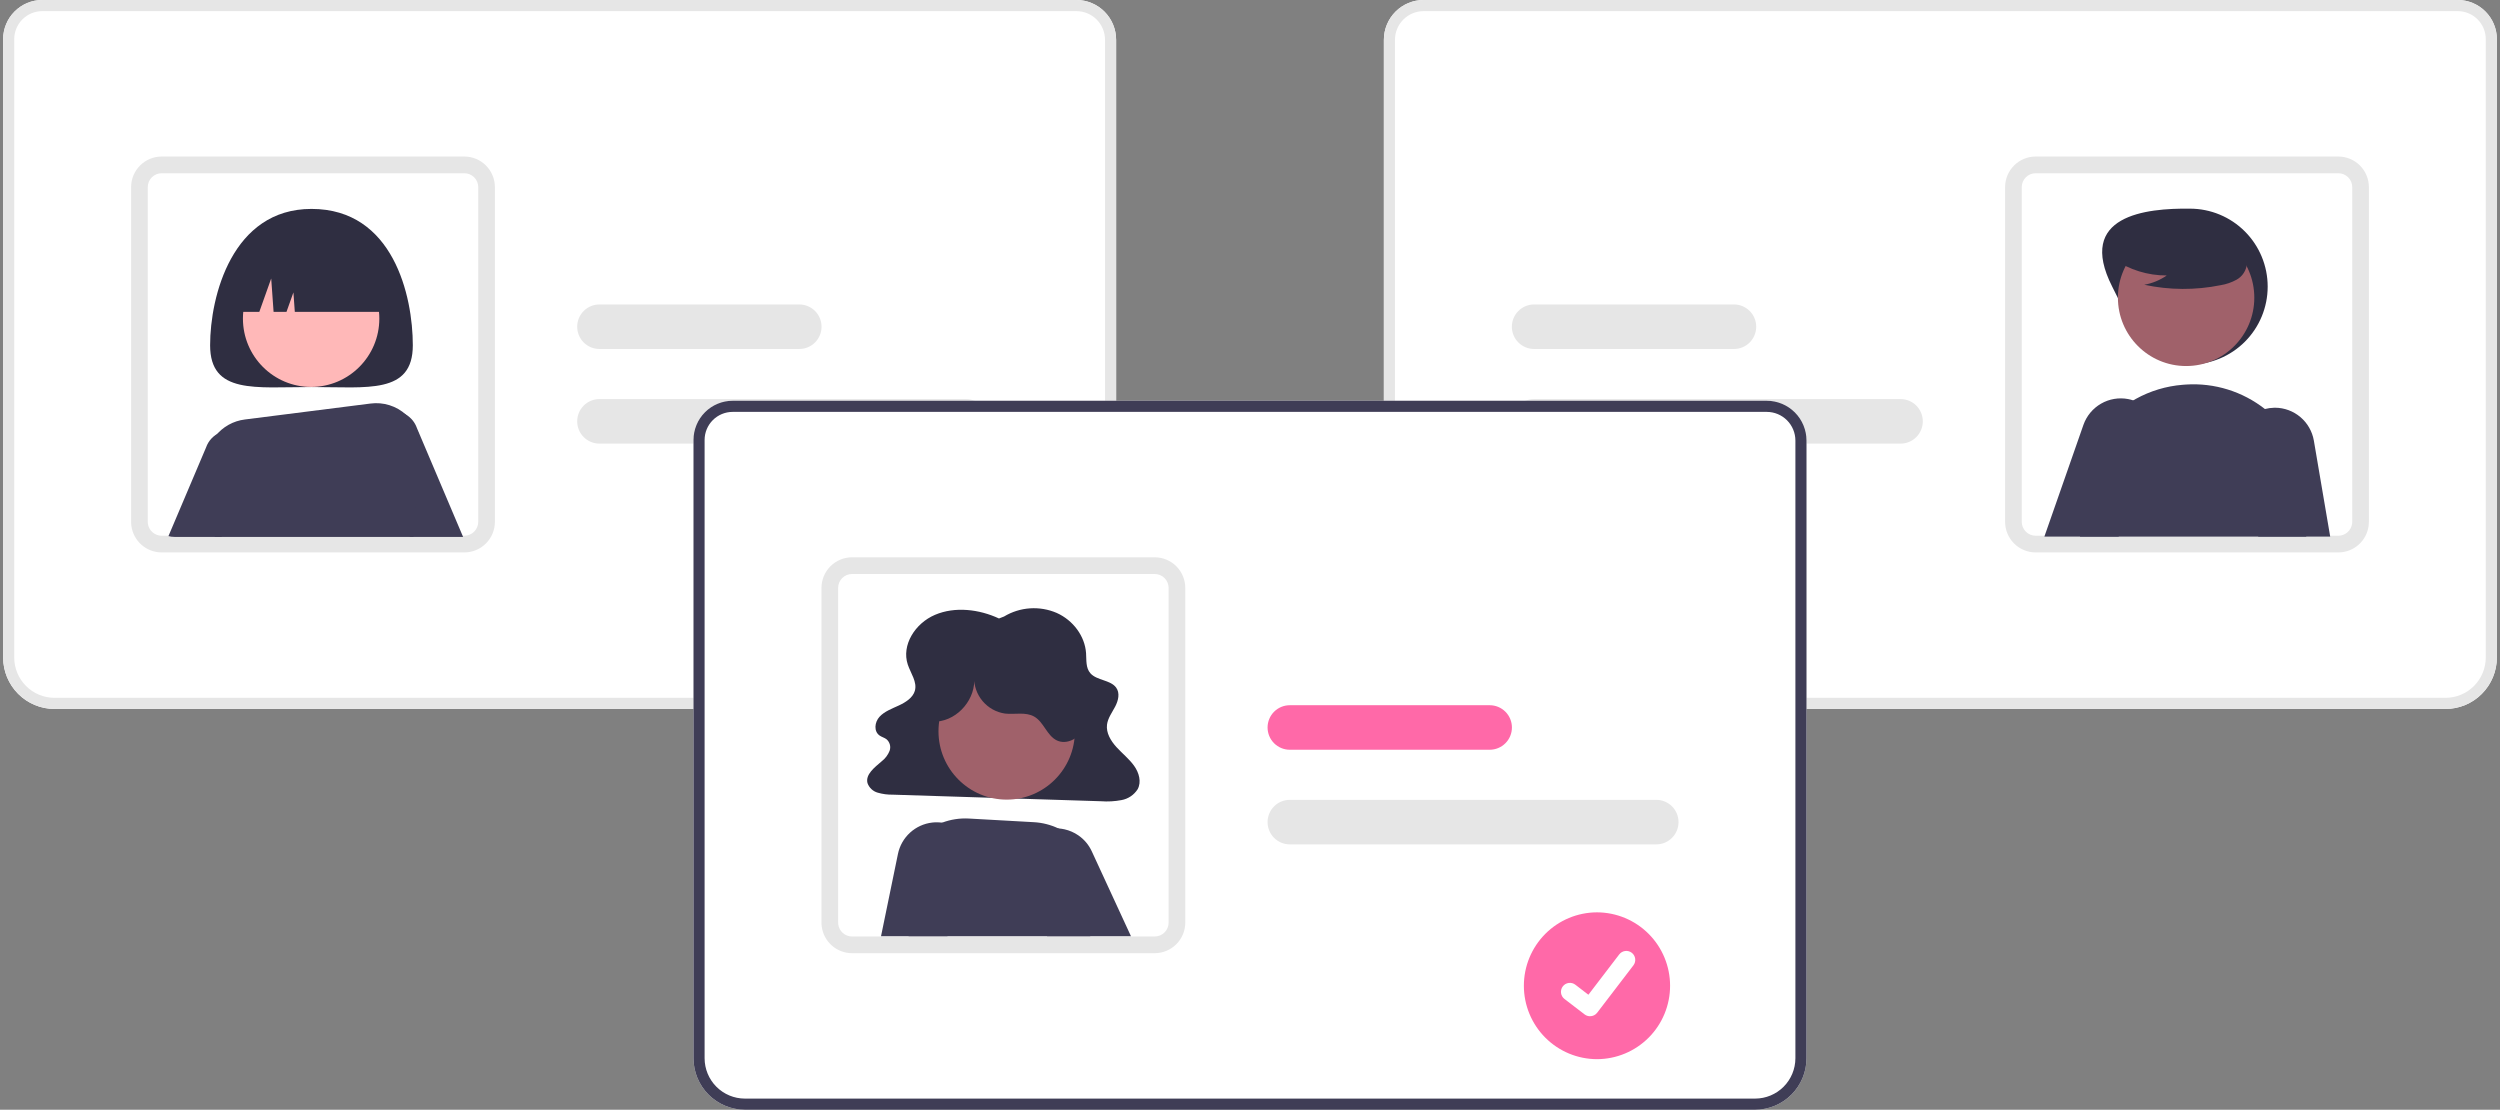  <svg xmlns="http://www.w3.org/2000/svg" width="401" height="178" viewBox="0 0 401 178" fill="none">
    <rect x="0" y="0" width="401" height="178" fill="#808080" stroke="none"/>
    <g clip-path="url(#clip0_18499_45996)">
        <path
            d="M170.788 113.718H8.74C6.555 113.715 4.461 112.845 2.916 111.296C1.371 109.748 0.502 107.649 0.5 105.459V6.289C0.502 4.622 1.163 3.023 2.34 1.844C3.516 0.665 5.111 0.002 6.775 0H172.66C174.348 0.002 175.967 0.675 177.161 1.871C178.354 3.068 179.026 4.69 179.028 6.382V105.459C179.025 107.649 178.156 109.748 176.612 111.296C175.067 112.845 172.973 113.715 170.788 113.718Z"
            fill="white" />
        <path
            d="M170.788 113.718H8.74C6.555 113.715 4.461 112.845 2.916 111.296C1.371 109.748 0.502 107.649 0.5 105.459V6.289C0.502 4.622 1.163 3.023 2.34 1.844C3.516 0.665 5.111 0.002 6.775 0H172.66C174.348 0.002 175.967 0.675 177.161 1.871C178.354 3.068 179.026 4.69 179.028 6.382V105.459C179.025 107.649 178.156 109.748 176.612 111.296C175.067 112.845 172.973 113.715 170.788 113.718ZM6.775 1.786C5.583 1.787 4.441 2.262 3.599 3.106C2.757 3.95 2.283 5.095 2.282 6.289V105.459C2.283 107.175 2.965 108.821 4.175 110.034C5.386 111.248 7.027 111.93 8.74 111.932H170.788C172.5 111.93 174.142 111.248 175.352 110.034C176.563 108.821 177.244 107.175 177.246 105.459V6.382C177.245 5.164 176.761 3.995 175.901 3.133C175.042 2.272 173.876 1.787 172.66 1.786H6.775Z"
            fill="#E6E6E6" />
        <path
            d="M74.484 88.609H25.928C24.74 88.608 23.593 88.174 22.7 87.389C21.806 86.604 21.228 85.521 21.071 84.34C21.041 84.128 21.027 83.913 21.029 83.699V30.019C21.03 28.717 21.547 27.469 22.465 26.548C23.384 25.628 24.629 25.11 25.928 25.108H74.484C75.782 25.11 77.028 25.628 77.946 26.548C78.865 27.469 79.381 28.717 79.383 30.019V83.699C79.381 85.001 78.865 86.249 77.946 87.169C77.028 88.09 75.782 88.608 74.484 88.609ZM25.928 27.787C25.337 27.788 24.771 28.023 24.354 28.441C23.936 28.86 23.701 29.427 23.701 30.019V83.699C23.7 83.791 23.706 83.882 23.718 83.973C23.786 84.513 24.048 85.009 24.454 85.37C24.861 85.73 25.385 85.93 25.928 85.931H74.484C75.074 85.93 75.64 85.695 76.058 85.276C76.475 84.858 76.71 84.291 76.711 83.699V30.019C76.71 29.427 76.475 28.86 76.058 28.441C75.64 28.023 75.074 27.788 74.484 27.787H25.928Z"
            fill="#E6E6E6" />
        <path
            d="M154.936 71.155H96.145C95.2 71.155 94.294 70.779 93.626 70.109C92.957 69.439 92.582 68.531 92.582 67.584C92.582 66.636 92.957 65.728 93.626 65.058C94.294 64.389 95.2 64.013 96.145 64.013H154.936C155.881 64.013 156.787 64.389 157.456 65.058C158.124 65.728 158.499 66.636 158.499 67.584C158.499 68.531 158.124 69.439 157.456 70.109C156.787 70.779 155.881 71.155 154.936 71.155Z"
            fill="#E6E6E6" />
        <path
            d="M128.213 55.977H96.145C95.2 55.977 94.294 55.601 93.626 54.931C92.957 54.261 92.582 53.353 92.582 52.406C92.582 51.459 92.957 50.55 93.626 49.881C94.294 49.211 95.2 48.835 96.145 48.835H128.213C129.158 48.835 130.064 49.211 130.732 49.881C131.401 50.55 131.776 51.459 131.776 52.406C131.776 53.353 131.401 54.261 130.732 54.931C130.064 55.601 129.158 55.977 128.213 55.977Z"
            fill="#E6E6E6" />
        <path
            d="M66.216 55.383C66.216 63.273 58.937 62.08 49.959 62.08C40.981 62.08 33.703 63.273 33.703 55.383C33.703 47.494 37.258 33.51 49.959 33.51C63.098 33.51 66.216 47.494 66.216 55.383Z"
            fill="#2F2E41" />
        <path
            d="M66.873 68.661C66.56 67.754 65.934 66.988 65.109 66.501C64.95 66.403 64.783 66.318 64.611 66.246C63.887 65.945 63.092 65.861 62.321 66.005C61.551 66.15 60.839 66.516 60.273 67.059C59.707 67.602 59.312 68.299 59.134 69.064C58.957 69.829 59.006 70.629 59.275 71.367L65.751 86.12H74.28L66.873 68.661Z"
            fill="#3F3D56" />
        <path
            d="M38.613 69.465C38.102 69.217 37.543 69.08 36.975 69.064C36.407 69.047 35.841 69.152 35.316 69.37C34.791 69.587 34.318 69.914 33.927 70.328C33.537 70.743 33.238 71.235 33.051 71.773L27.02 85.991C27.329 86.077 27.648 86.121 27.969 86.12H35.536L40.649 74.478C40.99 73.538 40.97 72.505 40.594 71.579C40.218 70.652 39.512 69.899 38.613 69.465Z"
            fill="#3F3D56" />
        <path
            d="M49.905 62.066C55.946 62.066 60.844 57.158 60.844 51.102C60.844 45.047 55.946 40.138 49.905 40.138C43.863 40.138 38.966 45.047 38.966 51.102C38.966 57.158 43.863 62.066 49.905 62.066Z"
            fill="#FFB8B8" />
        <path
            d="M65.301 66.675C65.239 66.617 65.176 66.554 65.109 66.501C64.347 65.812 63.444 65.296 62.464 64.99C61.484 64.684 60.449 64.595 59.431 64.728L39.273 67.286C37.426 67.515 35.741 68.456 34.575 69.91C33.41 71.363 32.855 73.215 33.028 75.072C33.304 78.188 33.75 82.12 34.462 86.12H66.308L67.479 72.478C67.573 71.409 67.426 70.332 67.049 69.328C66.672 68.323 66.075 67.417 65.301 66.675Z"
            fill="#3F3D56" />
        <path
            d="M37.266 50.027H41.592L43.501 44.67L43.883 50.027H45.951L47.064 46.902L47.287 50.027H62.653C62.653 46.949 61.433 43.996 59.261 41.82C57.089 39.643 54.144 38.42 51.073 38.42H48.846C45.774 38.42 42.829 39.643 40.657 41.82C38.486 43.996 37.266 46.949 37.266 50.027Z"
            fill="#2F2E41" />
        <path
            d="M221.972 105.459V6.382C221.974 4.69 222.646 3.068 223.839 1.871C225.033 0.675 226.652 0.002 228.34 0H394.225C395.889 0.002 397.484 0.665 398.66 1.844C399.837 3.023 400.498 4.622 400.5 6.289V105.459C400.498 107.649 399.629 109.748 398.084 111.296C396.539 112.845 394.445 113.715 392.26 113.718H230.212C228.027 113.715 225.933 112.845 224.388 111.296C222.844 109.748 221.975 107.649 221.972 105.459Z"
            fill="white" />
        <path
            d="M221.972 105.459V6.382C221.974 4.69 222.646 3.068 223.839 1.871C225.033 0.675 226.652 0.002 228.34 0H394.225C395.889 0.002 397.484 0.665 398.66 1.844C399.837 3.023 400.498 4.622 400.5 6.289V105.459C400.498 107.649 399.629 109.748 398.084 111.296C396.539 112.845 394.445 113.715 392.26 113.718H230.212C228.027 113.715 225.933 112.845 224.388 111.296C222.844 109.748 221.975 107.649 221.972 105.459ZM228.34 1.786C227.124 1.787 225.958 2.272 225.099 3.133C224.239 3.995 223.755 5.164 223.754 6.382V105.459C223.756 107.175 224.437 108.821 225.648 110.034C226.858 111.248 228.5 111.93 230.212 111.932H392.26C393.973 111.93 395.614 111.248 396.825 110.034C398.035 108.821 398.717 107.175 398.718 105.459V6.289C398.717 5.095 398.243 3.95 397.401 3.106C396.559 2.262 395.417 1.787 394.225 1.786H228.34Z"
            fill="#E6E6E6" />
        <path
            d="M321.617 83.699V30.019C321.619 28.717 322.135 27.469 323.054 26.548C323.972 25.628 325.217 25.11 326.516 25.108H375.072C376.371 25.11 377.616 25.628 378.535 26.548C379.453 27.469 379.97 28.717 379.972 30.019V83.699C379.973 83.913 379.959 84.128 379.929 84.34C379.772 85.521 379.194 86.604 378.3 87.389C377.407 88.174 376.26 88.608 375.072 88.609H326.516C325.217 88.608 323.972 88.09 323.054 87.169C322.135 86.249 321.619 85.001 321.617 83.699ZM326.516 27.787C325.926 27.788 325.36 28.023 324.942 28.441C324.525 28.86 324.29 29.427 324.289 30.019V83.699C324.29 84.291 324.525 84.858 324.942 85.276C325.36 85.695 325.926 85.93 326.516 85.931H375.072C375.615 85.93 376.139 85.73 376.545 85.37C376.952 85.009 377.214 84.513 377.282 83.973C377.295 83.882 377.3 83.791 377.299 83.699V30.019C377.299 29.427 377.064 28.86 376.646 28.441C376.229 28.023 375.663 27.788 375.072 27.787H326.516Z"
            fill="#E6E6E6" />
        <path
            d="M242.501 67.584C242.502 66.637 242.878 65.729 243.546 65.06C244.214 64.39 245.119 64.013 246.064 64.013H304.855C305.8 64.013 306.706 64.389 307.374 65.058C308.043 65.728 308.418 66.636 308.418 67.584C308.418 68.531 308.043 69.439 307.374 70.109C306.706 70.779 305.8 71.155 304.855 71.155H246.064C245.119 71.154 244.214 70.777 243.546 70.108C242.878 69.438 242.502 68.531 242.501 67.584Z"
            fill="#E6E6E6" />
        <path
            d="M242.501 52.406C242.502 51.459 242.878 50.551 243.546 49.882C244.214 49.212 245.119 48.836 246.064 48.835H278.132C279.077 48.835 279.983 49.211 280.651 49.881C281.319 50.55 281.695 51.459 281.695 52.406C281.695 53.353 281.319 54.261 280.651 54.931C279.983 55.601 279.077 55.977 278.132 55.977H246.064C245.119 55.976 244.214 55.599 243.546 54.93C242.878 54.261 242.502 53.353 242.501 52.406Z"
            fill="#E6E6E6" />
        <path
            d="M338.795 45.969C341.917 52.122 344.378 58.468 351.265 58.468C354.573 58.468 357.745 57.151 360.084 54.807C362.422 52.463 363.736 49.284 363.736 45.969C363.736 42.654 362.422 39.474 360.084 37.13C357.745 34.786 354.573 33.469 351.265 33.469C344.266 33.382 332.983 34.516 338.795 45.969Z"
            fill="#2F2E41" />
        <path
            d="M350.652 58.712C356.693 58.712 361.591 53.803 361.591 47.747C361.591 41.692 356.693 36.783 350.652 36.783C344.61 36.783 339.713 41.692 339.713 47.747C339.713 53.803 344.61 58.712 350.652 58.712Z"
            fill="#A0616A" />
        <path
            d="M365.586 67.733C364.881 66.963 364.114 66.252 363.293 65.608C359.702 62.787 355.201 61.389 350.648 61.68C350.466 61.688 350.283 61.702 350.1 61.72C347.464 61.931 344.902 62.703 342.586 63.983C340.27 65.264 338.252 67.025 336.668 69.148C335.059 71.303 333.927 73.778 333.35 76.407C332.772 79.037 332.761 81.759 333.318 84.393C333.439 84.951 333.545 85.513 333.648 86.076H369.911L370.33 83.263C370.748 80.484 370.54 77.646 369.719 74.958C368.898 72.27 367.486 69.801 365.586 67.733Z"
            fill="#3F3D56" />
        <path
            d="M371.141 70.666C370.885 69.199 370.124 67.868 368.99 66.906C367.857 65.943 366.422 65.41 364.936 65.398C364.878 65.398 364.816 65.403 364.758 65.403C364.263 65.414 363.772 65.483 363.293 65.608C362.488 65.822 361.733 66.194 361.072 66.701C360.411 67.209 359.856 67.842 359.44 68.565C359.023 69.288 358.754 70.087 358.646 70.914C358.538 71.742 358.595 72.583 358.812 73.389L362.237 86.076H373.764L371.141 70.666Z"
            fill="#3F3D56" />
        <path
            d="M345.776 67.34C345.341 66.485 344.718 65.74 343.954 65.162C343.413 64.752 342.808 64.435 342.164 64.224C341.9 64.134 341.631 64.062 341.358 64.01C339.868 63.727 338.327 63.988 337.012 64.744C335.697 65.5 334.695 66.703 334.187 68.135L327.916 86.076H339.817L345.887 72.88C346.292 72.009 346.492 71.057 346.473 70.097C346.454 69.137 346.215 68.194 345.776 67.34Z"
            fill="#3F3D56" />
        <path
            d="M339.044 41.551C341.543 43.278 344.51 44.197 347.546 44.185C346.463 44.937 345.231 45.446 343.933 45.675C347.969 46.543 352.141 46.566 356.187 45.744C357.086 45.599 357.954 45.301 358.752 44.861C359.15 44.638 359.497 44.334 359.769 43.968C360.042 43.603 360.235 43.184 360.336 42.738C360.605 41.199 359.408 39.8 358.164 38.858C356.26 37.437 354.064 36.457 351.736 35.991C349.408 35.525 347.005 35.583 344.703 36.161C343.199 36.551 341.692 37.209 340.716 38.42C339.739 39.63 339.45 41.496 340.38 42.742L339.044 41.551Z"
            fill="#2F2E41" />
        <path
            d="M281.524 178H119.476C117.291 177.998 115.197 177.127 113.652 175.578C112.108 174.03 111.239 171.931 111.236 169.742V70.571C111.238 68.904 111.9 67.305 113.076 66.126C114.252 64.947 115.847 64.284 117.511 64.282H283.396C285.084 64.284 286.703 64.957 287.897 66.154C289.09 67.35 289.762 68.972 289.764 70.665V169.742C289.761 171.931 288.892 174.03 287.348 175.578C285.803 177.127 283.709 177.998 281.524 178Z"
            fill="white" />
        <path
            d="M281.524 178H119.476C117.291 177.998 115.197 177.127 113.652 175.578C112.108 174.03 111.239 171.931 111.236 169.742V70.571C111.238 68.904 111.9 67.305 113.076 66.126C114.252 64.947 115.847 64.284 117.511 64.282H200.453H283.396C285.084 64.284 286.703 64.957 287.897 66.154C289.09 67.35 289.762 68.972 289.764 70.665V169.742C289.761 171.931 288.892 174.03 287.348 175.578C285.803 177.127 283.709 177.998 281.524 178ZM117.511 66.068C116.319 66.069 115.177 66.544 114.335 67.388C113.493 68.233 113.019 69.377 113.018 70.571V169.742C113.02 171.458 113.701 173.103 114.911 174.316C116.122 175.53 117.764 176.212 119.476 176.214H281.524C283.236 176.212 284.878 175.53 286.089 174.316C287.299 173.103 287.98 171.458 287.982 169.742V70.665C287.981 69.446 287.497 68.277 286.638 67.416C285.778 66.554 284.612 66.069 283.396 66.068H117.511Z"
            fill="#3F3D56" />
        <path
            d="M185.22 152.892H136.664C135.476 152.89 134.329 152.456 133.436 151.671C132.543 150.886 131.964 149.803 131.807 148.623C131.777 148.41 131.763 148.196 131.765 147.981V94.301C131.766 92.999 132.283 91.751 133.201 90.83C134.12 89.91 135.365 89.392 136.664 89.391H185.22C186.519 89.392 187.764 89.91 188.682 90.83C189.601 91.751 190.118 92.999 190.119 94.301V147.981C190.118 149.283 189.601 150.531 188.682 151.452C187.764 152.372 186.519 152.89 185.22 152.892ZM136.664 92.069C136.073 92.07 135.507 92.305 135.09 92.724C134.672 93.142 134.438 93.709 134.437 94.301V147.981C134.436 148.073 134.442 148.165 134.454 148.255C134.522 148.795 134.784 149.292 135.191 149.652C135.597 150.012 136.121 150.212 136.664 150.213H185.22C185.81 150.212 186.376 149.977 186.794 149.559C187.211 149.14 187.446 148.573 187.447 147.981V94.301C187.446 93.709 187.211 93.142 186.794 92.724C186.376 92.305 185.81 92.07 185.22 92.069H136.664Z"
            fill="#E6E6E6" />
        <path
            d="M160.237 99.204C157.076 97.73 153.195 97.247 149.979 98.617C146.762 99.986 144.57 103.497 145.61 106.603C146.081 108.012 147.155 109.397 146.737 110.82C146.415 111.915 145.291 112.637 144.188 113.152C143.085 113.666 141.878 114.098 141.08 114.965C140.282 115.832 140.116 117.324 141.112 117.996C141.441 118.218 141.851 118.323 142.17 118.556C142.441 118.777 142.637 119.078 142.73 119.415C142.823 119.753 142.808 120.112 142.688 120.441C142.423 121.103 141.984 121.682 141.419 122.115C140.287 123.093 138.792 124.213 139.143 125.601C139.273 125.972 139.491 126.306 139.778 126.575C140.064 126.844 140.411 127.039 140.79 127.145C141.575 127.372 142.389 127.48 143.207 127.465L176.595 128.519C177.698 128.602 178.806 128.54 179.892 128.334C180.42 128.238 180.922 128.033 181.368 127.733C181.813 127.433 182.192 127.044 182.481 126.591C183.12 125.405 182.701 123.944 181.911 122.836C181.121 121.728 180.004 120.854 179.081 119.837C178.157 118.82 177.402 117.551 177.564 116.236C177.695 115.184 178.387 114.274 178.884 113.318C179.381 112.362 179.67 111.167 179.026 110.287C178.119 109.048 175.941 109.16 174.91 108.005C174.131 107.133 174.281 105.879 174.204 104.755C174.018 102.051 172.15 99.498 169.492 98.312C168.14 97.73 166.669 97.479 165.202 97.579C163.734 97.68 162.311 98.128 161.05 98.888L160.237 99.204Z"
            fill="#2F2E41" />
        <path
            d="M161.472 128.259C167.514 128.259 172.411 123.351 172.411 117.295C172.411 111.24 167.514 106.331 161.472 106.331C155.431 106.331 150.533 111.24 150.533 117.295C150.533 123.351 155.431 128.259 161.472 128.259Z"
            fill="#A0616A" />
        <path
            d="M175.834 142.419C175.823 140.497 175.292 138.614 174.298 136.971C173.303 135.328 171.882 133.986 170.187 133.089C170.049 133.013 169.906 132.946 169.764 132.879C168.533 132.294 167.2 131.955 165.84 131.879L155.427 131.294C153.956 131.21 152.484 131.437 151.106 131.96C150.771 132.085 150.442 132.228 150.122 132.388C149.116 132.885 148.195 133.541 147.396 134.33C146.344 135.371 145.521 136.622 144.979 138.001C144.438 139.38 144.19 140.858 144.252 142.338L144.439 146.762L145.749 150.168H174.863C175.224 149.73 175.538 149.254 175.799 148.749C176.292 147.768 176.552 146.686 176.558 145.588C176.565 144.49 176.317 143.405 175.834 142.419Z"
            fill="#3F3D56" />
        <path
            d="M175.122 136.553C174.647 135.52 173.902 134.635 172.966 133.991C172.291 133.527 171.533 133.197 170.734 133.018C170.415 132.947 170.09 132.901 169.764 132.879C169.121 132.835 168.475 132.891 167.848 133.044C166.914 133.277 166.044 133.72 165.305 134.34C164.566 134.959 163.977 135.739 163.583 136.62C163.188 137.501 162.999 138.46 163.029 139.426C163.059 140.391 163.307 141.336 163.755 142.191L167.759 149.789L167.96 150.168H181.406L175.122 136.553Z"
            fill="#3F3D56" />
        <path
            d="M153.115 132.594C152.485 132.272 151.806 132.058 151.106 131.96C150.585 131.885 150.057 131.878 149.534 131.937C148.204 132.088 146.955 132.657 145.966 133.562C144.977 134.467 144.299 135.663 144.029 136.977L141.317 150.168H151.926L153.908 149.356L156.375 139.865C156.734 138.462 156.607 136.979 156.015 135.658C155.423 134.336 154.4 133.256 153.115 132.594Z"
            fill="#3F3D56" />
        <path
            d="M150.281 115.737C153.736 115.458 156.604 111.999 156.245 108.545C156.204 109.969 156.687 111.358 157.602 112.448C158.517 113.538 159.8 114.254 161.207 114.457C162.791 114.632 164.529 114.152 165.908 114.953C167.436 115.841 167.925 117.996 169.516 118.762C171.054 119.503 173.007 118.493 173.767 116.962C174.526 115.431 174.34 113.591 173.836 111.958C173.118 109.628 171.811 107.524 170.041 105.85C168.272 104.177 166.1 102.991 163.738 102.408C161.375 101.825 158.902 101.864 156.56 102.523C154.217 103.181 152.085 104.436 150.369 106.165C148.917 107.63 147.763 109.496 147.576 111.553C147.389 113.609 148.341 115.841 150.184 116.764L150.281 115.737Z"
            fill="#2F2E41" />
        <path
            d="M265.672 135.437H206.881C205.936 135.437 205.03 135.061 204.362 134.391C203.694 133.721 203.318 132.813 203.318 131.866C203.318 130.919 203.694 130.01 204.362 129.341C205.03 128.671 205.936 128.295 206.881 128.295H265.672C266.617 128.295 267.524 128.671 268.192 129.341C268.86 130.01 269.235 130.919 269.235 131.866C269.235 132.813 268.86 133.721 268.192 134.391C267.524 135.061 266.617 135.437 265.672 135.437Z"
            fill="#E6E6E6" />
        <path
            d="M238.949 120.259H206.881C205.936 120.259 205.03 119.883 204.362 119.213C203.694 118.544 203.318 117.635 203.318 116.688C203.318 115.741 203.694 114.833 204.362 114.163C205.03 113.493 205.936 113.117 206.881 113.117H238.949C239.894 113.117 240.8 113.493 241.469 114.163C242.137 114.833 242.512 115.741 242.512 116.688C242.512 117.635 242.137 118.544 241.469 119.213C240.8 119.883 239.894 120.259 238.949 120.259Z"
            fill="#FF69A8" />
        <path
            d="M256.156 146.34C253.044 146.346 250.061 147.589 247.862 149.796C245.664 152.004 244.429 154.996 244.429 158.115C244.429 161.234 245.664 164.226 247.862 166.434C250.061 168.641 253.043 169.885 256.156 169.89C259.268 169.885 262.25 168.641 264.449 166.434C266.648 164.226 267.882 161.234 267.882 158.115C267.882 154.996 266.648 152.004 264.449 149.797C262.25 147.589 259.268 146.346 256.156 146.34Z"
            fill="#FF69A8" />
        <path
            d="M255.041 163.006C254.732 163.006 254.431 162.906 254.183 162.72L254.168 162.708L250.937 160.231C250.635 159.999 250.438 159.656 250.389 159.278C250.339 158.9 250.441 158.517 250.673 158.215C250.904 157.912 251.246 157.714 251.623 157.664C252 157.614 252.382 157.716 252.684 157.947L254.777 159.556L259.722 153.089C259.836 152.939 259.979 152.814 260.143 152.719C260.306 152.625 260.486 152.563 260.673 152.539C260.86 152.514 261.05 152.526 261.232 152.575C261.414 152.624 261.584 152.708 261.734 152.823L261.734 152.823L261.704 152.866L261.735 152.823C262.037 153.056 262.234 153.399 262.284 153.777C262.334 154.155 262.232 154.538 262.001 154.84L256.184 162.443C256.05 162.618 255.877 162.76 255.679 162.857C255.481 162.954 255.263 163.004 255.042 163.004L255.041 163.006Z"
            fill="white" />
    </g>
    <defs>
        <clipPath id="clip0_18499_45996">
            <rect width="400" height="178" fill="white" transform="translate(0.5)" />
        </clipPath>
    </defs>
</svg>